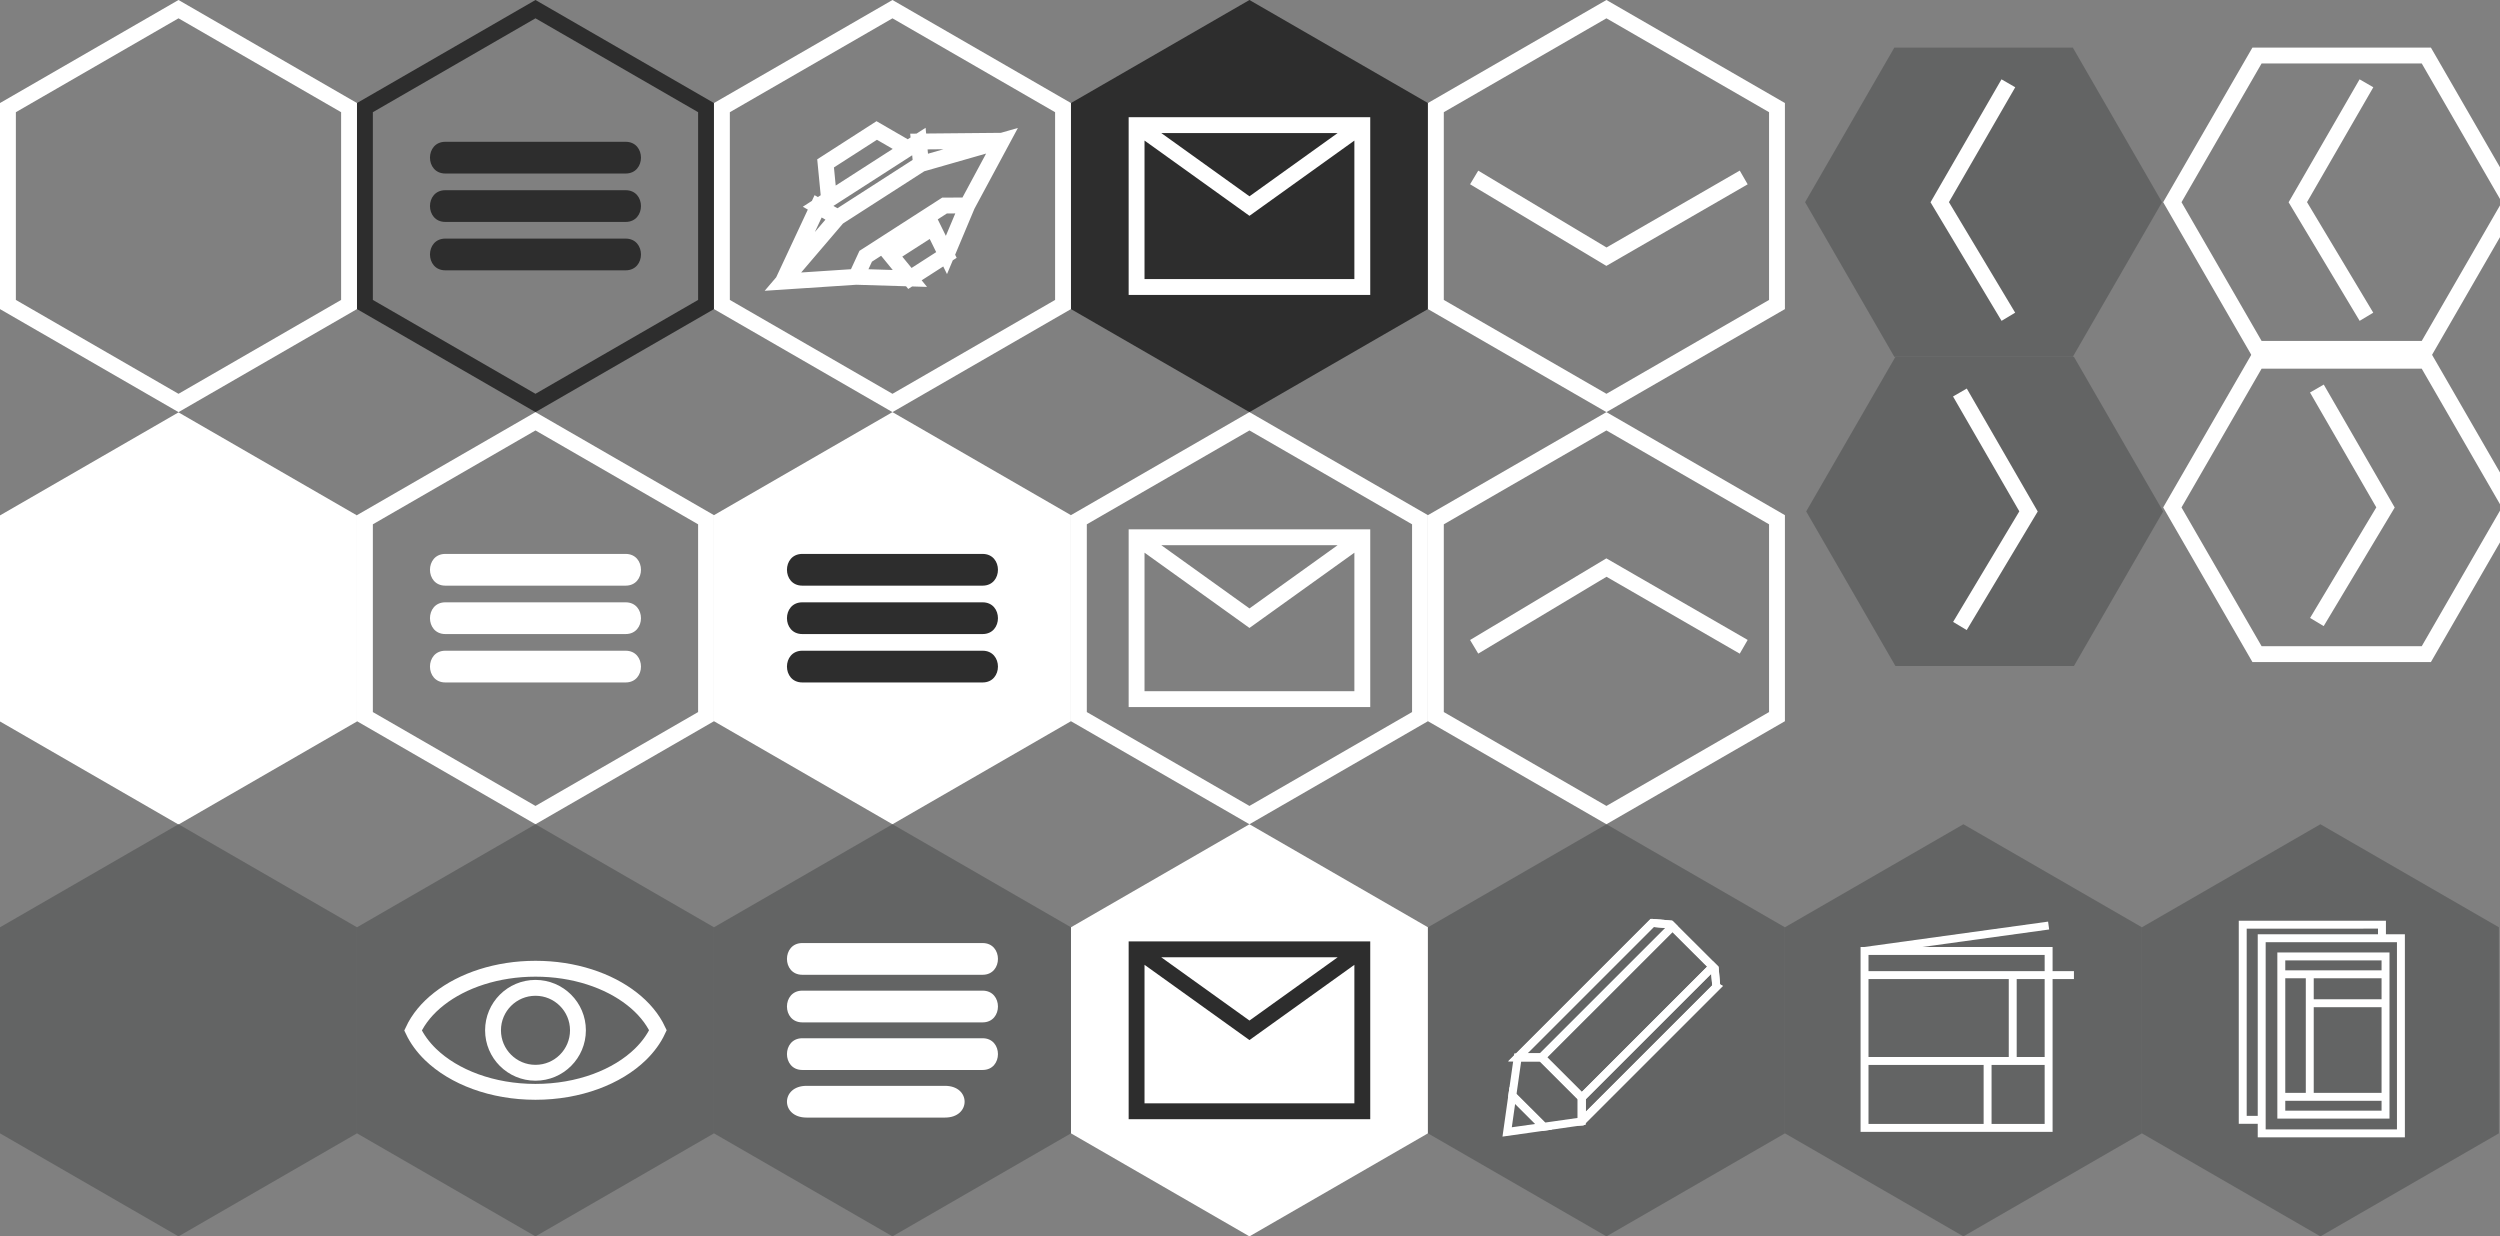 <?xml version="1.0" encoding="utf-8"?>
<!-- Generator: Adobe Illustrator 15.0.0, SVG Export Plug-In . SVG Version: 6.00 Build 0)  -->
<!DOCTYPE svg PUBLIC "-//W3C//DTD SVG 1.1//EN" "http://www.w3.org/Graphics/SVG/1.1/DTD/svg11.dtd">
<svg version="1.1" id="Layer_1" xmlns="http://www.w3.org/2000/svg" xmlns:xlink="http://www.w3.org/1999/xlink" x="0px" y="0px"
	 width="315.143px" height="155.854px" viewBox="0 0 315.143 155.854" enable-background="new 0 0 315.143 155.854"
	 xml:space="preserve">
<rect x="0" y="0" width="315.143" height="155.854" fill="#808080" stroke="none"/>
<g id="menu-dark">
	<g id="menu-inactive">
		<g id="menu">
			<g>
				<path fill="#2D2D2D" d="M67.501,2.309l20.5,11.833v23.666l-20.5,11.833l-20.5-11.833V14.143L67.501,2.309 M67.501,0
					l-22.5,12.986v25.978l22.5,12.988l22.5-12.988V12.988L67.501,0L67.501,0z"/>
			</g>
		</g>
		<g>
			<g>
				<g>
					<path fill="#2D2D2D" d="M56.137,27.976c7.576,0,15.152,0,22.729,0c2.579,0,2.579-4,0-4c-7.577,0-15.153,0-22.729,0
						C53.557,23.976,53.557,27.976,56.137,27.976L56.137,27.976z"/>
				</g>
			</g>
			<g>
				<g>
					<path fill="#2D2D2D" d="M56.137,34.077c7.576,0,15.152,0,22.729,0c2.579,0,2.579-4,0-4c-7.577,0-15.153,0-22.729,0
						C53.557,30.077,53.557,34.077,56.137,34.077L56.137,34.077z"/>
				</g>
			</g>
			<g>
				<g>
					<path fill="#2D2D2D" d="M56.137,21.874c7.576,0,15.152,0,22.729,0c2.579,0,2.579-4,0-4c-7.577,0-15.153,0-22.729,0
						C53.557,17.874,53.557,21.874,56.137,21.874L56.137,21.874z"/>
				</g>
			</g>
		</g>
	</g>
</g>
<g id="menu-light">
	<g id="menu-inactive-invert">
		<g id="menu_2_">
			<g>
				<path fill="#FFFFFF" d="M67.501,54.26l20.5,11.833V89.76l-20.5,11.833l-20.5-11.833V66.094L67.501,54.26 M67.501,51.951
					l-22.5,12.986v25.978l22.5,12.986l22.5-12.986V64.939L67.501,51.951L67.501,51.951z"/>
			</g>
		</g>
		<g>
			<g>
				<g>
					<path fill="#FFFFFF" d="M56.137,79.927c7.576,0,15.152,0,22.729,0c2.579,0,2.579-4,0-4c-7.577,0-15.153,0-22.729,0
						C53.557,75.927,53.557,79.927,56.137,79.927L56.137,79.927z"/>
				</g>
			</g>
			<g>
				<g>
					<path fill="#FFFFFF" d="M56.137,86.028c7.576,0,15.152,0,22.729,0c2.579,0,2.579-4,0-4c-7.577,0-15.153,0-22.729,0
						C53.557,82.028,53.557,86.028,56.137,86.028L56.137,86.028z"/>
				</g>
			</g>
			<g>
				<g>
					<path fill="#FFFFFF" d="M56.137,73.825c7.576,0,15.152,0,22.729,0c2.579,0,2.579-4,0-4c-7.577,0-15.153,0-22.729,0
						C53.557,69.825,53.557,73.825,56.137,73.825L56.137,73.825z"/>
				</g>
			</g>
		</g>
	</g>
</g>
<g id="menu-light-active">
	<g id="menu-active-invert">
		<g id="menu_3_">
			<g>
				<polygon fill="#FFFFFF" points="90.001,64.939 112.501,51.951 135.001,64.939 135.001,90.915 112.501,103.902 90.001,90.915 
									"/>
			</g>
		</g>
		<g>
			<g>
				<g>
					<path fill="#2D2D2D" d="M101.137,79.927c7.575,0,15.152,0,22.729,0c2.578,0,2.578-4,0-4c-7.576,0-15.153,0-22.729,0
						C98.557,75.927,98.557,79.927,101.137,79.927L101.137,79.927z"/>
				</g>
			</g>
			<g>
				<g>
					<path fill="#2D2D2D" d="M101.137,86.028c7.575,0,15.152,0,22.729,0c2.578,0,2.578-4,0-4c-7.576,0-15.153,0-22.729,0
						C98.557,82.028,98.557,86.028,101.137,86.028L101.137,86.028z"/>
				</g>
			</g>
			<g>
				<g>
					<path fill="#2D2D2D" d="M101.137,73.825c7.575,0,15.152,0,22.729,0c2.578,0,2.578-4,0-4c-7.576,0-15.153,0-22.729,0
						C98.557,69.825,98.557,73.825,101.137,73.825L101.137,73.825z"/>
				</g>
			</g>
		</g>
	</g>
</g>
<g id="mail-dark-active">
	<g id="Mail_1_">
		<polygon fill="#2D2D2D" points="135.001,12.988 157.501,0 180.001,12.988 180.001,38.963 157.501,51.951 135.001,38.963 		"/>
		<path fill="none" stroke="#FFFFFF" stroke-width="2" stroke-miterlimit="10" d="M171.729,36.181h-28.454v-20.41h28.454V36.181z
			 M143.275,15.771l14.228,10.205l14.229-10.205"/>
	</g>
</g>
<g id="mail-light-active">
	<g id="Mail-inver-active">
		<polygon fill="#FFFFFF" points="135.001,116.89 157.501,103.902 180.001,116.89 180.001,142.866 157.501,155.854 135.001,142.866 
					"/>
		<path fill="none" stroke="#2D2D2D" stroke-width="2" stroke-miterlimit="10" d="M171.729,140.083h-28.454v-20.41h28.454V140.083z
			 M143.275,119.673l14.228,10.205l14.229-10.205"/>
	</g>
</g>
<g id="design-type">
	<g id="Web_1_">
		<polygon fill="#636464" points="270.002,116.891 292.502,103.902 315.002,116.891 315.002,142.866 292.502,155.854 
			270.002,142.866 		"/>
		<path fill="none" stroke="#FFFFFF" d="M300.264,116.561v1.709h-15.16v22.89h-2.391v-24.599H300.264L300.264,116.561z
			 M285.104,118.27v24.599h17.549V118.27H285.104z M300.713,120.565h-13.138v2.25h13.138V120.565z M300.713,138.261h-13.138v2.25
			h13.138V138.261z M291.163,122.815h-3.588v15.445h3.588V122.815z M300.713,122.815h-9.55v3.648h9.55V122.815z M300.713,126.464
			h-9.55v11.797h9.55V126.464z"/>
	</g>
	<g id="Print_1_">
		<polygon fill="#636464" points="225.002,116.89 247.502,103.902 270.002,116.89 270.002,142.866 247.502,155.854 225.002,142.866 
					"/>
		<path id="printer_1_" fill="none" stroke="#FFFFFF" stroke-miterlimit="10" d="M258.244,133.742h-23.206v-13.866h23.206V133.742z
			 M250.551,133.742h-15.513v8.435h15.513V133.742z M258.244,133.742h-7.693v8.435h7.693V133.742z M258.244,122.917h-4.525v10.825
			h4.525V122.917z M235.038,119.876l23.206-3.204 M258.244,119.876h-23.206v3.041h23.206V119.876z M258.244,122.917h3.191"/>
	</g>
	<g id="Drawn_1_">
		<polygon fill="#636464" points="202.504,103.902 180.002,116.892 180.002,142.867 202.504,155.854 225.002,142.867 
			225.002,116.892 		"/>
		<g id="PENCIL_1_">
			<polygon fill="none" stroke="#FFFFFF" stroke-miterlimit="10" points="199.396,141.355 199.391,141.355 199.391,138.361 
				194.32,133.292 191.321,133.292 208.278,116.337 208.288,116.337 210.573,116.536 210.828,116.787 215.905,121.853 
				216.156,122.104 216.354,124.391 216.361,124.395 			"/>
			<polygon fill="none" stroke="#FFFFFF" stroke-miterlimit="10" points="216.361,124.395 199.396,141.355 199.391,141.355 
				199.391,138.361 214.229,123.528 215.905,121.853 216.156,122.104 216.354,124.391 			"/>
			<polygon fill="none" stroke="#FFFFFF" stroke-miterlimit="10" points="210.828,116.787 194.32,133.292 191.321,133.292 
				208.278,116.337 208.288,116.337 210.573,116.536 			"/>
			<polygon fill="none" stroke="#FFFFFF" stroke-miterlimit="10" points="215.905,121.853 214.229,123.528 199.391,138.361 
				194.32,133.292 210.828,116.787 			"/>
			<polygon fill="none" stroke="#FFFFFF" stroke-miterlimit="10" points="199.391,138.361 199.391,141.355 194.597,142.037 
				190.639,138.087 191.321,133.292 194.32,133.292 			"/>
			<polygon fill="none" stroke="#FFFFFF" stroke-miterlimit="10" points="194.597,142.037 189.987,142.689 190.639,138.087 			"/>
		</g>
	</g>
</g>
<g id="mail-light">
	<g id="Mail-invert">
		<g>
			<path fill="#FFFFFF" d="M157.501,54.26l20.5,11.833V89.76l-20.5,11.833l-20.5-11.833V66.094L157.501,54.26 M157.501,51.951
				l-22.5,12.986v25.978l22.5,12.986l22.5-12.986V64.939L157.501,51.951L157.501,51.951z"/>
		</g>
		<path fill="none" stroke="#FFFFFF" stroke-width="2" stroke-miterlimit="10" d="M171.729,88.132h-28.454v-20.41h28.454V88.132z
			 M143.275,67.722l14.228,10.205l14.229-10.205"/>
	</g>
</g>
<g id="arrowdown_1_">
	<g id="arrowdown">
		<g>
			<path fill="#FFFFFF" d="M202.502,2.309l20.5,11.833v23.666l-20.5,11.833l-20.5-11.833V14.143L202.502,2.309 M202.502,0
				l-22.5,12.986v25.978l22.5,12.988l22.5-12.988V12.988L202.502,0L202.502,0z"/>
		</g>
		<polyline fill="none" stroke="#FFFFFF" stroke-width="2" stroke-miterlimit="10" points="219.807,22.369 202.502,32.357 
			185.828,22.369 		"/>
	</g>
</g>
<g id="arrowup_1_">
	<g id="arrowup">
		<g>
			<path fill="#FFFFFF" d="M202.502,54.26l20.5,11.833V89.76l-20.5,11.833l-20.5-11.834V66.095L202.502,54.26 M202.502,51.951
				l-22.5,12.986v25.977l22.5,12.986l22.5-12.986V64.939L202.502,51.951L202.502,51.951z"/>
		</g>
		<polyline fill="none" stroke="#FFFFFF" stroke-width="2" stroke-miterlimit="10" points="219.807,81.534 202.502,71.546 
			185.828,81.534 		"/>
	</g>
</g>
<g id="arrowleft_1_">
	<g id="arrowleft">
		<g>
			<path fill="#FFFFFF" d="M305.278,7.999l10.097,17.489l-10.097,17.488h-20.188l-10.096-17.487l10.096-17.49H305.278
				 M306.434,5.999h-22.5l-11.25,19.489l11.25,19.488h22.5l11.25-19.488L306.434,5.999L306.434,5.999z"/>
		</g>
		<polyline fill="none" stroke="#FFFFFF" stroke-width="2" stroke-miterlimit="10" points="298.308,10.5 289.656,25.489 
			298.308,39.931 		"/>
	</g>
</g>
<g id="arrowright_1_">
	<g id="arrowright_2_">
		<g>
			<path fill="#FFFFFF" d="M305.278,46.477l10.097,17.489l-10.097,17.49h-20.188l-10.096-17.49l10.096-17.489H305.278
				 M306.434,44.477h-22.5l-11.25,19.489l11.25,19.49h22.5l11.25-19.49L306.434,44.477L306.434,44.477z"/>
		</g>
		<polyline fill="none" stroke="#FFFFFF" stroke-width="2" stroke-miterlimit="10" points="292.06,48.978 300.711,63.968 
			292.06,78.411 		"/>
	</g>
</g>
<g id="arrowleft-dark">
	<g id="arrowleft-fill_1_">
		<g>
			<polygon fill="#636464" points="261.294,44.977 272.544,25.489 261.294,5.999 238.794,5.999 227.544,25.489 238.794,44.977 			
				"/>
		</g>
		<polyline fill="none" stroke="#FFFFFF" stroke-width="2" stroke-miterlimit="10" points="253.169,10.5 244.517,25.489 
			253.169,39.931 		"/>
	</g>
</g>
<g id="arrowright-dark">
	<g id="arrowright-fill_1_">
		<g>
			<polygon fill="#636464" points="238.933,83.958 227.683,64.468 238.933,44.977 261.433,44.977 272.683,64.468 261.433,83.958 			
				"/>
		</g>
		<polyline fill="none" stroke="#FFFFFF" stroke-width="2" stroke-miterlimit="10" points="247.06,49.478 255.71,64.468 
			247.06,78.911 		"/>
	</g>
</g>
<g id="empty">
	<g id="empty-fill">
		<path fill="#FFFFFF" d="M22.501,2.309L43,14.143v23.666L22.501,49.642L2,37.809V14.143L22.501,2.309 M22.501,0L0,12.988v25.978
			l22.501,12.988L45,38.963V12.988L22.501,0L22.501,0z"/>
	</g>
	<g id="empty-invert_1_">
		<polygon fill="#FFFFFF" points="0,64.971 22.501,51.983 45,64.971 45,90.947 22.501,103.935 0,90.947 		"/>
	</g>
	<g id="empty-fill-dark">
		<polygon fill="#636464" points="0,116.89 22.501,103.902 45,116.89 45,142.866 22.501,155.854 0,142.866 		"/>
	</g>
</g>
<g id="look">
	<polygon fill="#636464" points="45.002,116.89 67.503,103.902 90.002,116.89 90.002,142.866 67.503,155.854 45.002,142.866 	"/>
	<g>
		<circle fill="none" stroke="#FFFFFF" stroke-width="2" stroke-miterlimit="10" cx="67.502" cy="129.878" r="5.353"/>
		<path fill="none" stroke="#FFFFFF" stroke-width="2" stroke-miterlimit="10" d="M82.936,129.868
			c-0.508,1.092-1.255,2.108-2.19,3.026c-2.941,2.871-7.78,4.742-13.25,4.742c-5.454,0-10.278-1.861-13.224-4.715
			c-0.942-0.916-1.691-1.935-2.205-3.023c0.69-1.489,1.823-2.844,3.284-3.987c2.973-2.328,7.315-3.795,12.157-3.795
			c4.847,0,9.196,1.473,12.17,3.807C81.124,127.056,82.245,128.396,82.936,129.868z"/>
	</g>
</g>
<polygon fill="#636464" points="90.002,116.89 112.503,103.902 135.002,116.89 135.002,142.866 112.503,155.854 90.002,142.866 "/>
<g>
	<path fill="#FFFFFF" d="M101.671,140.878c9.664,0,7.792,0,17.457,0c3.292,0,3.292-4,0-4c-9.665,0-7.792,0-17.457,0
		C98.38,136.878,98.38,140.878,101.671,140.878L101.671,140.878z"/>
	<path fill="#FFFFFF" d="M101.137,128.878c7.575,0,15.152,0,22.729,0c2.579,0,2.579-4,0-4c-7.576,0-15.153,0-22.729,0
		C98.557,124.878,98.557,128.878,101.137,128.878L101.137,128.878z"/>
	<path fill="#FFFFFF" d="M101.137,134.878c7.575,0,15.152,0,22.729,0c2.579,0,2.579-4,0-4c-7.576,0-15.153,0-22.729,0
		C98.557,130.878,98.557,134.878,101.137,134.878L101.137,134.878z"/>
	<path fill="#FFFFFF" d="M101.137,122.878c7.575,0,15.152,0,22.729,0c2.579,0,2.579-4,0-4c-7.576,0-15.153,0-22.729,0
		C98.557,118.878,98.557,122.878,101.137,122.878L101.137,122.878z"/>
</g>
<g>
	<g>
		<path fill="#FFFFFF" d="M112.502,2.311l20.5,11.833v23.665l-20.5,11.834l-20.5-11.834V14.144L112.502,2.311 M112.502,0.001
			l-22.5,12.987v25.976l22.5,12.988l22.5-12.988V12.989L112.502,0.001L112.502,0.001z"/>
	</g>
	<path fill="none" stroke="#FFFFFF" stroke-width="2" d="M116.094,20.671l-10.496,6.747l-6.905,8.085l9.238-0.608l1.197-2.592
		l9.942-6.393l2.855-0.013l4.386-8.154L116.094,20.671z M115.834,17.841l-1.382,0.888l-9.944,6.393l-1.379,0.887l2.469,1.41
		l10.496-6.747L115.834,17.841z M115.834,17.841l0.26,2.83l10.218-2.928L115.834,17.841z M110.517,16.449l-6.446,4.146l0.438,4.525
		l9.944-6.393L110.517,16.449z M117.6,28.677l-5.344,3.435l2.444,2.989l4.604-2.96L117.6,28.677z M103.129,26.008l-4.437,9.495
		l6.905-8.085L103.129,26.008z M121.926,25.898l-2.621,6.243l-1.705-3.464l-5.344,3.435l2.444,2.989l-6.77-0.206l1.197-2.592
		l9.942-6.393L121.926,25.898z"/>
</g>
</svg>
